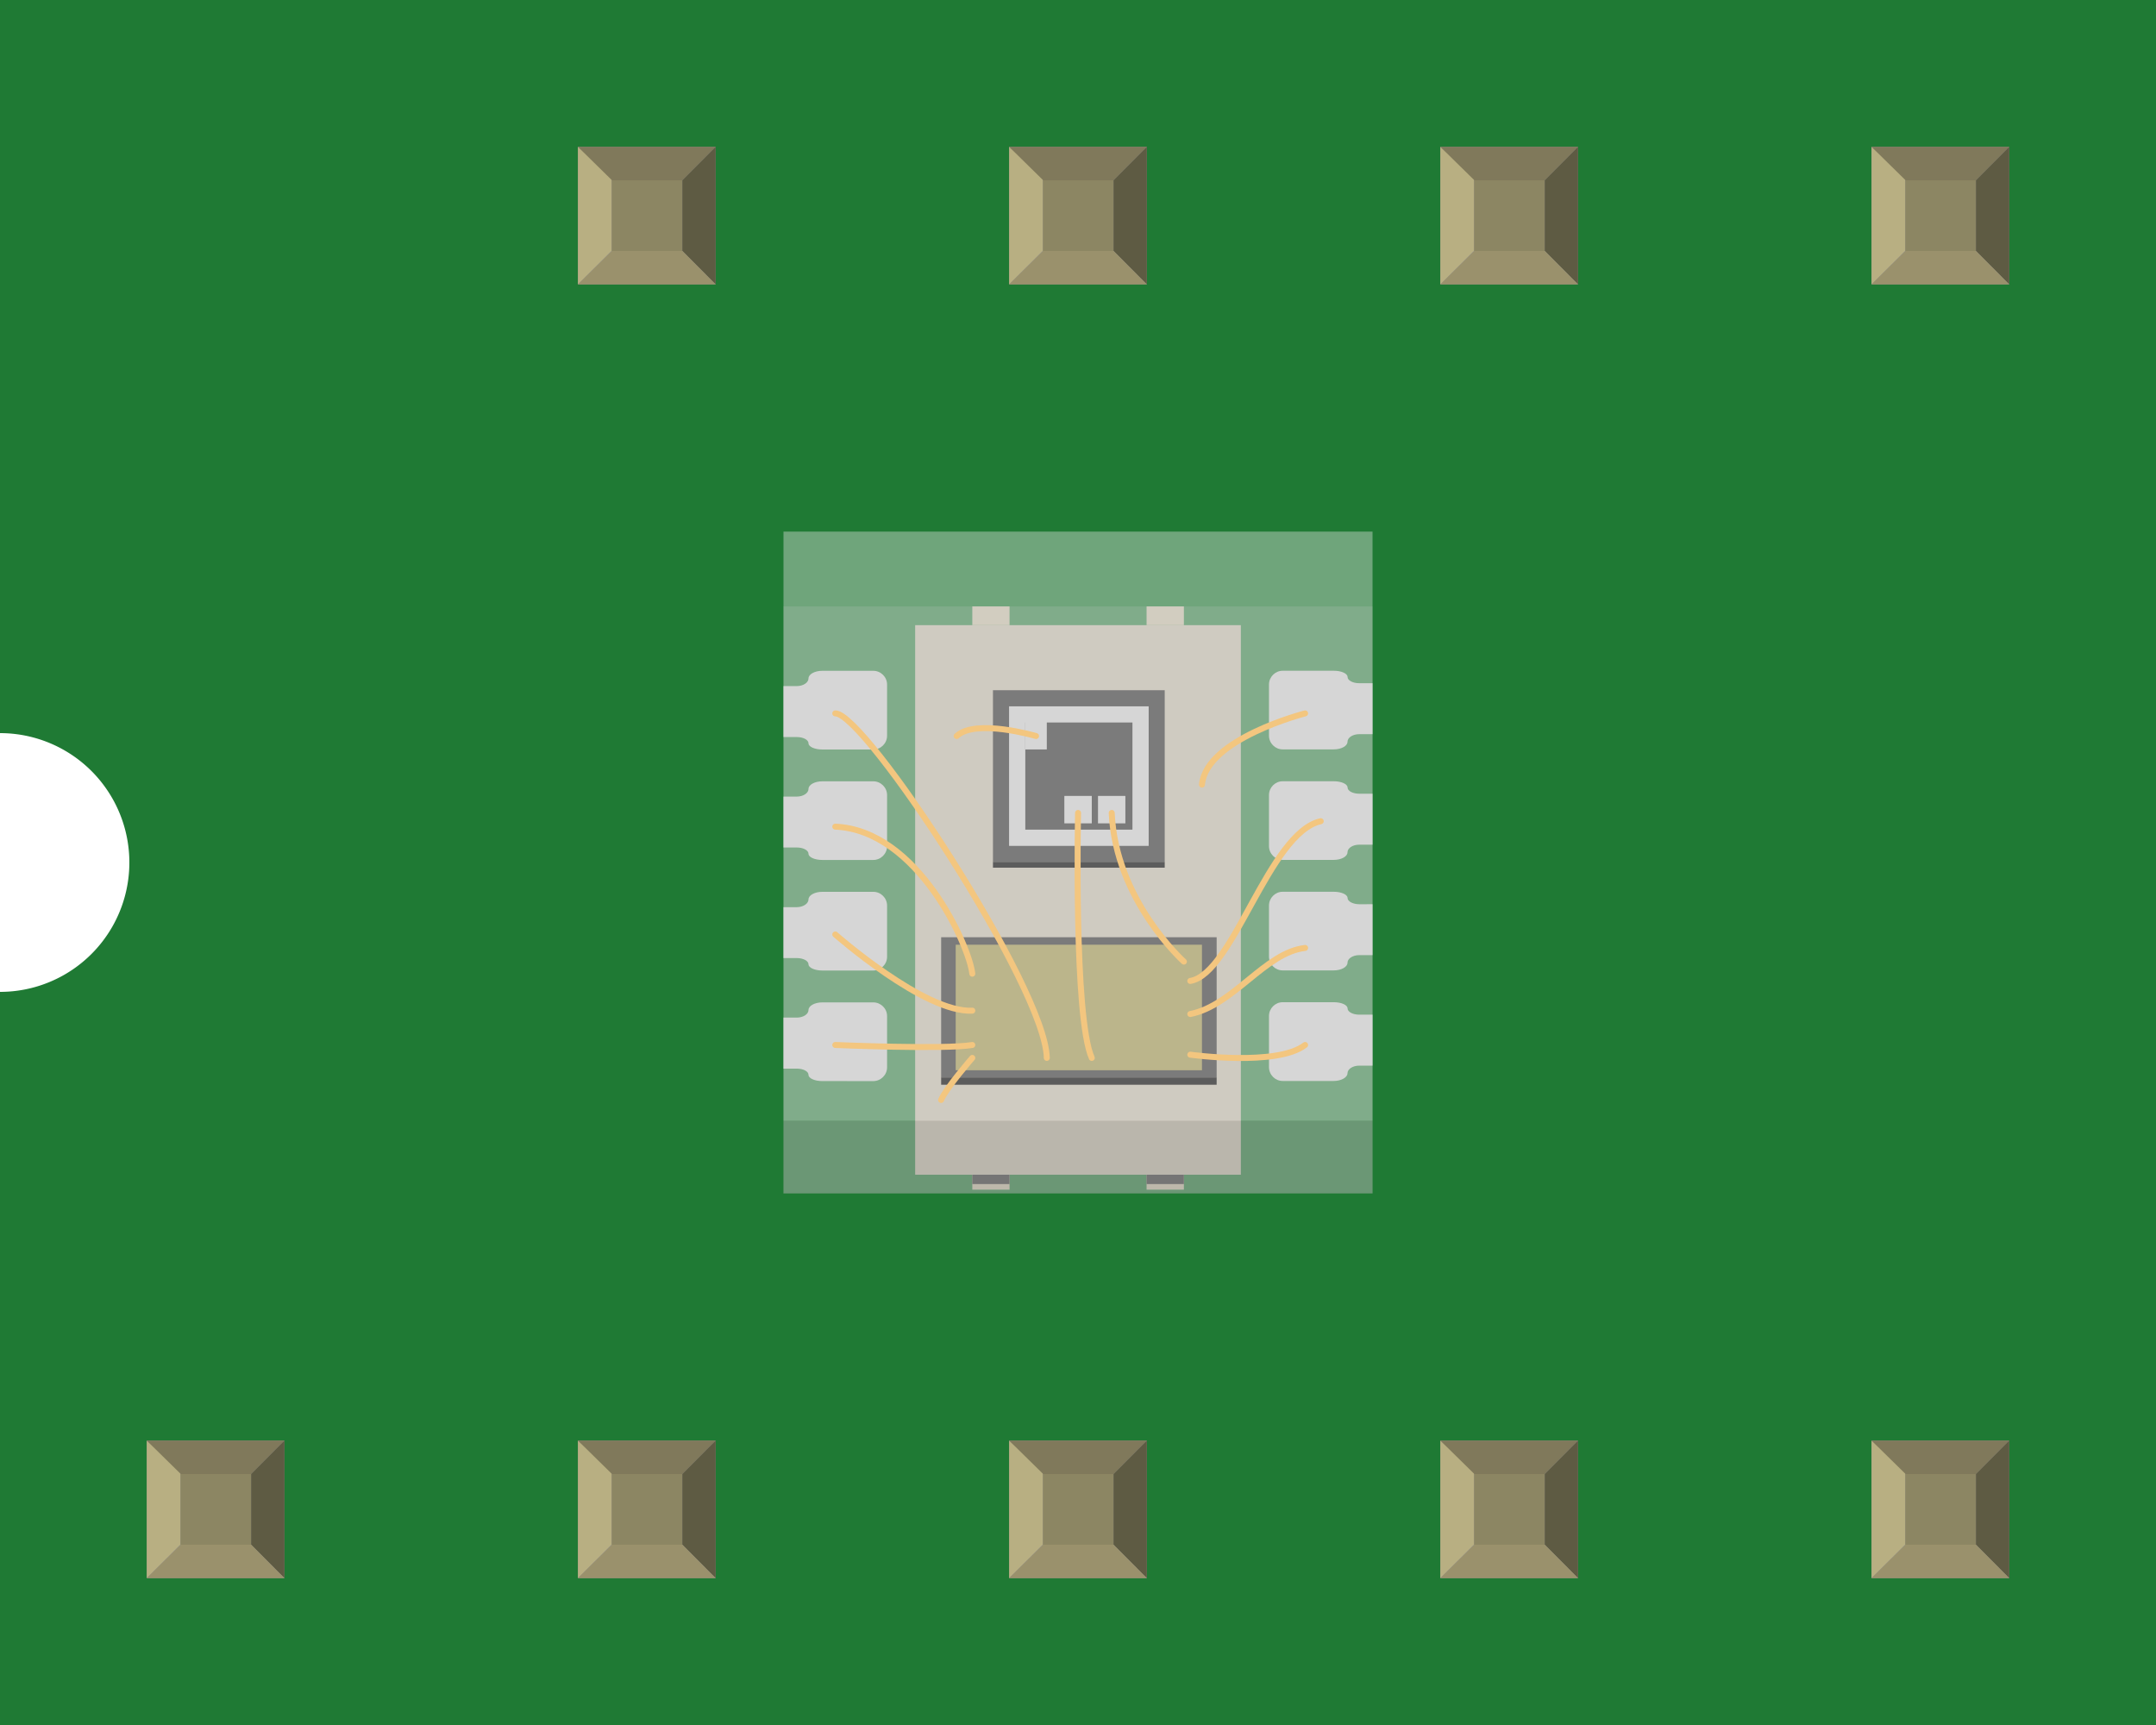 <?xml version='1.0' encoding='UTF-8' standalone='no'?>
<!-- Created with Fritzing (http://www.fritzing.org/) -->
<svg xmlns="http://www.w3.org/2000/svg" width="0.5in" x="0in" version="1.2" y="0in"  height="0.4in" viewBox="0 0 500 400" baseProfile="tiny" xmlns:svg="http://www.w3.org/2000/svg">
 <desc>Fritzing breadboard generated by brd2svg</desc>
 <g id="breadboard">
  <g id="icon">
   <path fill="#1F7A34" stroke="none" stroke-width="0" d="M0,0L0,170A30,30 0 0 1 0,230L0,400L500,400L500,0L0,0z"/>
   <g transform="translate(181.695,123.271)">
    <rect width="75.528" x="30.542" y="21.694" fill="#C4BCA7" height="127.431"/>
    <rect width="136.611" opacity="0.2" y="17.347" fill="#B3B3B3" height="136.111" enable-background="new    "/>
    <g>
     <g>
      <rect width="63.889" x="36.569" y="94.056" fill="#333333" height="32.556"/>
      <rect width="63.889" x="36.569" y="126.583" height="1.681"/>
      <rect width="57.111" x="39.944" y="95.792" fill="#9F944E" height="29.111"/>
     </g>
     <g>
      <g>
       <path fill="#CCCCCC" d="M20.833,109.167L9,109.167c-1.75,0,-3.194,0.792,-3.194,1.764S4.583,112.694,3.097,112.694L0,112.694l0,11.833l3.097,0c1.486,0,2.708,0.625,2.708,1.444c0,0.806,1.444,1.444,3.194,1.444L20.833,127.417c1.75,0,3.194,-1.444,3.194,-3.181L24.028,112.333C24.028,110.597,22.583,109.167,20.833,109.167z"/>
      </g>
      <g>
       <path fill="#CCCCCC" d="M20.833,83.528L9,83.528c-1.75,0,-3.194,0.792,-3.194,1.764c0,0.958,-1.222,1.792,-2.708,1.792L0,87.083l0,11.806l3.097,0c1.486,0,2.708,0.653,2.708,1.444s1.444,1.444,3.194,1.444L20.833,101.778c1.75,0,3.194,-1.444,3.194,-3.181L24.028,86.722C24.028,84.958,22.583,83.528,20.833,83.528z"/>
      </g>
      <g>
       <path fill="#CCCCCC" d="M20.833,57.903L9,57.903c-1.75,0,-3.194,0.792,-3.194,1.764c0,0.972,-1.222,1.778,-2.708,1.778L0,61.444l0,11.806l3.097,0c1.486,0,2.708,0.653,2.708,1.444c0,0.806,1.444,1.444,3.194,1.444L20.833,76.139c1.75,0,3.194,-1.444,3.194,-3.181L24.028,61.097C24.028,59.347,22.583,57.903,20.833,57.903z"/>
      </g>
      <g>
       <path fill="#CCCCCC" d="M20.833,32.278L9,32.278c-1.75,0,-3.194,0.792,-3.194,1.764c0,0.972,-1.222,1.778,-2.708,1.778L0,35.819L0,47.639l3.097,0c1.486,0,2.708,0.639,2.708,1.444c0,0.806,1.444,1.444,3.194,1.444L20.833,50.528c1.75,0,3.194,-1.444,3.194,-3.194L24.028,35.472C24.028,33.708,22.583,32.278,20.833,32.278z"/>
      </g>
     </g>
     <g>
      <g>
       <path fill="#CCCCCC" d="M115.778,127.389l11.833,0c1.764,0,3.194,-0.833,3.194,-1.792s1.222,-1.764,2.708,-1.764l3.097,0L136.611,112.014L133.514,112.014c-1.472,0,-2.694,-0.653,-2.694,-1.444c0,-0.819,-1.444,-1.444,-3.181,-1.444L115.778,109.125c-1.75,0,-3.181,1.444,-3.181,3.181L112.597,124.167C112.597,125.958,114.028,127.389,115.778,127.389z"/>
      </g>
      <g>
       <path fill="#CCCCCC" d="M115.778,101.75l11.833,0c1.764,0,3.194,-0.806,3.194,-1.778c0,-0.958,1.222,-1.764,2.708,-1.764l3.097,0l0,-11.806L133.514,86.403c-1.472,0,-2.694,-0.667,-2.694,-1.444c0,-0.806,-1.444,-1.444,-3.181,-1.444L115.778,83.514c-1.75,0,-3.181,1.444,-3.181,3.194l0,11.833C112.597,100.333,114.028,101.75,115.778,101.75z"/>
      </g>
      <g>
       <path fill="#CCCCCC" d="M115.778,76.125l11.833,0c1.764,0,3.194,-0.792,3.194,-1.764s1.222,-1.764,2.708,-1.764l3.097,0L136.611,60.778L133.514,60.778c-1.472,0,-2.694,-0.639,-2.694,-1.444S129.361,57.889,127.625,57.889L115.778,57.889c-1.75,0,-3.181,1.444,-3.181,3.194l0,11.847C112.597,74.694,114.028,76.125,115.778,76.125z"/>
      </g>
      <g>
       <path fill="#CCCCCC" d="M115.778,50.5l11.833,0c1.764,0,3.194,-0.792,3.194,-1.764c0,-0.972,1.222,-1.764,2.708,-1.764l3.097,0L136.611,35.153L133.514,35.153c-1.472,0,-2.694,-0.639,-2.694,-1.444c0,-0.806,-1.444,-1.444,-3.181,-1.444L115.778,32.264c-1.75,0,-3.181,1.444,-3.181,3.194l0,11.847C112.597,49.069,114.028,50.5,115.778,50.5z"/>
      </g>
     </g>
     <g>
      <rect width="39.833" x="48.583" y="36.778" fill="#333333" height="39.833"/>
      <rect width="39.833" x="48.583" y="76.597" height="1.333"/>
      <rect width="32.375" x="52.319" y="40.514" fill="#CCCCCC" height="32.361"/>
      <rect width="24.847" x="56.083" y="44.264" fill="#333333" height="24.847"/>
      <rect width="4.986" x="56.083" y="42.778" fill="#CCCCCC" height="7.736"/>
      <rect width="6.361" x="65.139" y="61.292" fill="#CCCCCC" height="6.361"/>
      <rect width="6.347" x="72.944" y="61.292" fill="#CCCCCC" height="6.361"/>
     </g>
    </g>
    <g>
     <rect width="8.639" x="43.792" y="17.347" fill="#C4BCA7" height="4.347"/>
     <rect width="8.653" x="84.208" y="17.347" fill="#C4BCA7" height="4.347"/>
    </g>
    <g>
     <rect width="8.639" x="43.792" y="149.125" fill="#C4BCA7" height="3.472"/>
     <rect width="8.653" x="84.208" y="149.125" fill="#C4BCA7" height="3.472"/>
    </g>
    <g>
     <rect width="8.639" x="43.792" y="149.125" fill="#4D4D4D" height="2.167"/>
     <rect width="8.653" x="84.208" y="149.125" fill="#4D4D4D" height="2.167"/>
    </g>
    <rect width="136.611" opacity="0.4" y="136.611" fill="#B3B3B3" height="16.847" enable-background="new    "/>
    <path fill="none" stroke="#FBB03B" stroke-width="1.736" d="M120.972,104.722" stroke-miterlimit="10"/>
    <path fill="none" stroke="#FBB03B" stroke-width="1.736" d="M94.347,120.028" stroke-miterlimit="10"/>
    <g>
     <path fill="none" stroke="#FBB03B" stroke-linecap="round" stroke-width="1.389" d="M94.347,121.292c0,0,20.139,2.792,26.625,-2.25" stroke-miterlimit="10"/>
     <path fill="none" stroke="#FBB03B" stroke-linecap="round" stroke-width="1.389" d="M94.347,111.861c9.986,-1.944,17.347,-14.292,26.625,-15.319" stroke-miterlimit="10"/>
     <path fill="none" stroke="#FBB03B" stroke-linecap="round" stroke-width="1.389" d="M94.347,104.194C104.333,102.514,112.569,69.861,124.597,67.153" stroke-miterlimit="10"/>
     <path fill="none" stroke="#FBB03B" stroke-linecap="round" stroke-width="1.389" d="M92.861,99.708c0,0,-15.875,-14.236,-16.736,-34.472" stroke-miterlimit="10"/>
     <path fill="none" stroke="#FBB03B" stroke-linecap="round" stroke-width="1.389" d="M68.319,65.236c0,0,-1.014,47.458,3.181,56.806" stroke-miterlimit="10"/>
     <path fill="none" stroke="#FBB03B" stroke-linecap="round" stroke-width="1.389" d="M12.014,42.153c6.819,-0.181,48.75,63.625,49.056,79.889" stroke-miterlimit="10"/>
     <path fill="none" stroke="#FBB03B" stroke-linecap="round" stroke-width="1.389" d="M43.792,102.514C43.139,96.236,31.236,69.25,12.014,68.417" stroke-miterlimit="10"/>
     <path fill="none" stroke="#FBB03B" stroke-linecap="round" stroke-width="1.389" d="M12.014,93.417c0,0,20.708,18.236,31.778,17.667" stroke-miterlimit="10"/>
     <path fill="none" stroke="#FBB03B" stroke-linecap="round" stroke-width="1.389" d="M12.014,119.042c0,0,25.472,1.083,31.778,0" stroke-miterlimit="10"/>
     <path fill="none" stroke="#FBB03B" stroke-linecap="round" stroke-width="1.389" d="M43.792,122.042c0,0,-6.028,6.917,-7.236,9.75" stroke-miterlimit="10"/>
     <path fill="none" stroke="#FBB03B" stroke-linecap="round" stroke-width="1.389" d="M58.569,47.403c0,0,-14,-4.125,-18.403,0" stroke-miterlimit="10"/>
     <path fill="none" stroke="#FBB03B" stroke-linecap="round" stroke-width="1.389" d="M120.972,42.153c0,0,-22.931,5.861,-23.917,16.514" stroke-miterlimit="10"/>
    </g>
    <rect width="136.611" opacity="0.4" fill="#E6E6E6" height="136.611" enable-background="new    "/>
   </g>
  </g>
  <g transform="translate(34.035,334.05)">
   <rect width="31.93" x="0" y="0" fill="#8D8C8C" height="31.9" id="connector0pin"/>
   <rect width="16.444" x="7.792" y="7.735" fill="#8C8663" height="16.415"/>
   <polygon fill="#B8AF82" points="0,31.9,7.792,24.137,7.792,6.972,0,0"/>
   <polygon fill="#80795B" points="24.208,7.763,7.903,7.763,0,0,31.93,0"/>
   <polygon fill="#5E5B43" points="24.208,24.137,24.208,7.763,31.93,0,31.93,31.9"/>
   <polygon fill="#9A916C" points="0,31.9,7.875,24.137,24.208,24.137,31.93,31.9"/>
  </g>
  <g transform="translate(134.035,334.05)">
   <rect width="31.93" x="0" y="0" fill="#8D8C8C" height="31.9" id="connector1pin"/>
   <rect width="16.444" x="7.792" y="7.735" fill="#8C8663" height="16.415"/>
   <polygon fill="#B8AF82" points="0,31.9,7.792,24.137,7.792,6.972,0,0"/>
   <polygon fill="#80795B" points="24.208,7.763,7.903,7.763,0,0,31.93,0"/>
   <polygon fill="#5E5B43" points="24.208,24.137,24.208,7.763,31.93,0,31.93,31.9"/>
   <polygon fill="#9A916C" points="0,31.9,7.875,24.137,24.208,24.137,31.93,31.9"/>
  </g>
  <g transform="translate(134.035,34.05)">
   <rect width="31.93" x="0" y="0" fill="#8D8C8C" height="31.9" id="connector8pin"/>
   <rect width="16.444" x="7.792" y="7.735" fill="#8C8663" height="16.415"/>
   <polygon fill="#B8AF82" points="0,31.9,7.792,24.137,7.792,6.972,0,0"/>
   <polygon fill="#80795B" points="24.208,7.763,7.903,7.763,0,0,31.93,0"/>
   <polygon fill="#5E5B43" points="24.208,24.137,24.208,7.763,31.93,0,31.93,31.9"/>
   <polygon fill="#9A916C" points="0,31.9,7.875,24.137,24.208,24.137,31.93,31.9"/>
  </g>
  <g transform="translate(234.035,334.05)">
   <rect width="31.93" x="0" y="0" fill="#8D8C8C" height="31.9" id="connector2pin"/>
   <rect width="16.444" x="7.792" y="7.735" fill="#8C8663" height="16.415"/>
   <polygon fill="#B8AF82" points="0,31.9,7.792,24.137,7.792,6.972,0,0"/>
   <polygon fill="#80795B" points="24.208,7.763,7.903,7.763,0,0,31.93,0"/>
   <polygon fill="#5E5B43" points="24.208,24.137,24.208,7.763,31.93,0,31.93,31.9"/>
   <polygon fill="#9A916C" points="0,31.9,7.875,24.137,24.208,24.137,31.93,31.9"/>
  </g>
  <g transform="translate(234.035,34.05)">
   <rect width="31.93" x="0" y="0" fill="#8D8C8C" height="31.9" id="connector7pin"/>
   <rect width="16.444" x="7.792" y="7.735" fill="#8C8663" height="16.415"/>
   <polygon fill="#B8AF82" points="0,31.9,7.792,24.137,7.792,6.972,0,0"/>
   <polygon fill="#80795B" points="24.208,7.763,7.903,7.763,0,0,31.93,0"/>
   <polygon fill="#5E5B43" points="24.208,24.137,24.208,7.763,31.93,0,31.93,31.9"/>
   <polygon fill="#9A916C" points="0,31.9,7.875,24.137,24.208,24.137,31.93,31.9"/>
  </g>
  <g transform="translate(334.035,334.05)">
   <rect width="31.93" x="0" y="0" fill="#8D8C8C" height="31.9" id="connector3pin"/>
   <rect width="16.444" x="7.792" y="7.735" fill="#8C8663" height="16.415"/>
   <polygon fill="#B8AF82" points="0,31.9,7.792,24.137,7.792,6.972,0,0"/>
   <polygon fill="#80795B" points="24.208,7.763,7.903,7.763,0,0,31.93,0"/>
   <polygon fill="#5E5B43" points="24.208,24.137,24.208,7.763,31.93,0,31.93,31.9"/>
   <polygon fill="#9A916C" points="0,31.9,7.875,24.137,24.208,24.137,31.93,31.9"/>
  </g>
  <g transform="translate(334.035,34.05)">
   <rect width="31.93" x="0" y="0" fill="#8D8C8C" height="31.9" id="connector6pin"/>
   <rect width="16.444" x="7.792" y="7.735" fill="#8C8663" height="16.415"/>
   <polygon fill="#B8AF82" points="0,31.9,7.792,24.137,7.792,6.972,0,0"/>
   <polygon fill="#80795B" points="24.208,7.763,7.903,7.763,0,0,31.93,0"/>
   <polygon fill="#5E5B43" points="24.208,24.137,24.208,7.763,31.93,0,31.93,31.9"/>
   <polygon fill="#9A916C" points="0,31.9,7.875,24.137,24.208,24.137,31.93,31.9"/>
  </g>
  <g transform="translate(434.035,334.05)">
   <rect width="31.93" x="0" y="0" fill="#8D8C8C" height="31.9" id="connector4pin"/>
   <rect width="16.444" x="7.792" y="7.735" fill="#8C8663" height="16.415"/>
   <polygon fill="#B8AF82" points="0,31.9,7.792,24.137,7.792,6.972,0,0"/>
   <polygon fill="#80795B" points="24.208,7.763,7.903,7.763,0,0,31.93,0"/>
   <polygon fill="#5E5B43" points="24.208,24.137,24.208,7.763,31.93,0,31.93,31.9"/>
   <polygon fill="#9A916C" points="0,31.9,7.875,24.137,24.208,24.137,31.93,31.9"/>
  </g>
  <g transform="translate(434.035,34.05)">
   <rect width="31.93" x="0" y="0" fill="#8D8C8C" height="31.9" id="connector5pin"/>
   <rect width="16.444" x="7.792" y="7.735" fill="#8C8663" height="16.415"/>
   <polygon fill="#B8AF82" points="0,31.9,7.792,24.137,7.792,6.972,0,0"/>
   <polygon fill="#80795B" points="24.208,7.763,7.903,7.763,0,0,31.93,0"/>
   <polygon fill="#5E5B43" points="24.208,24.137,24.208,7.763,31.93,0,31.93,31.9"/>
   <polygon fill="#9A916C" points="0,31.9,7.875,24.137,24.208,24.137,31.93,31.9"/>
  </g>
 </g>
</svg>
